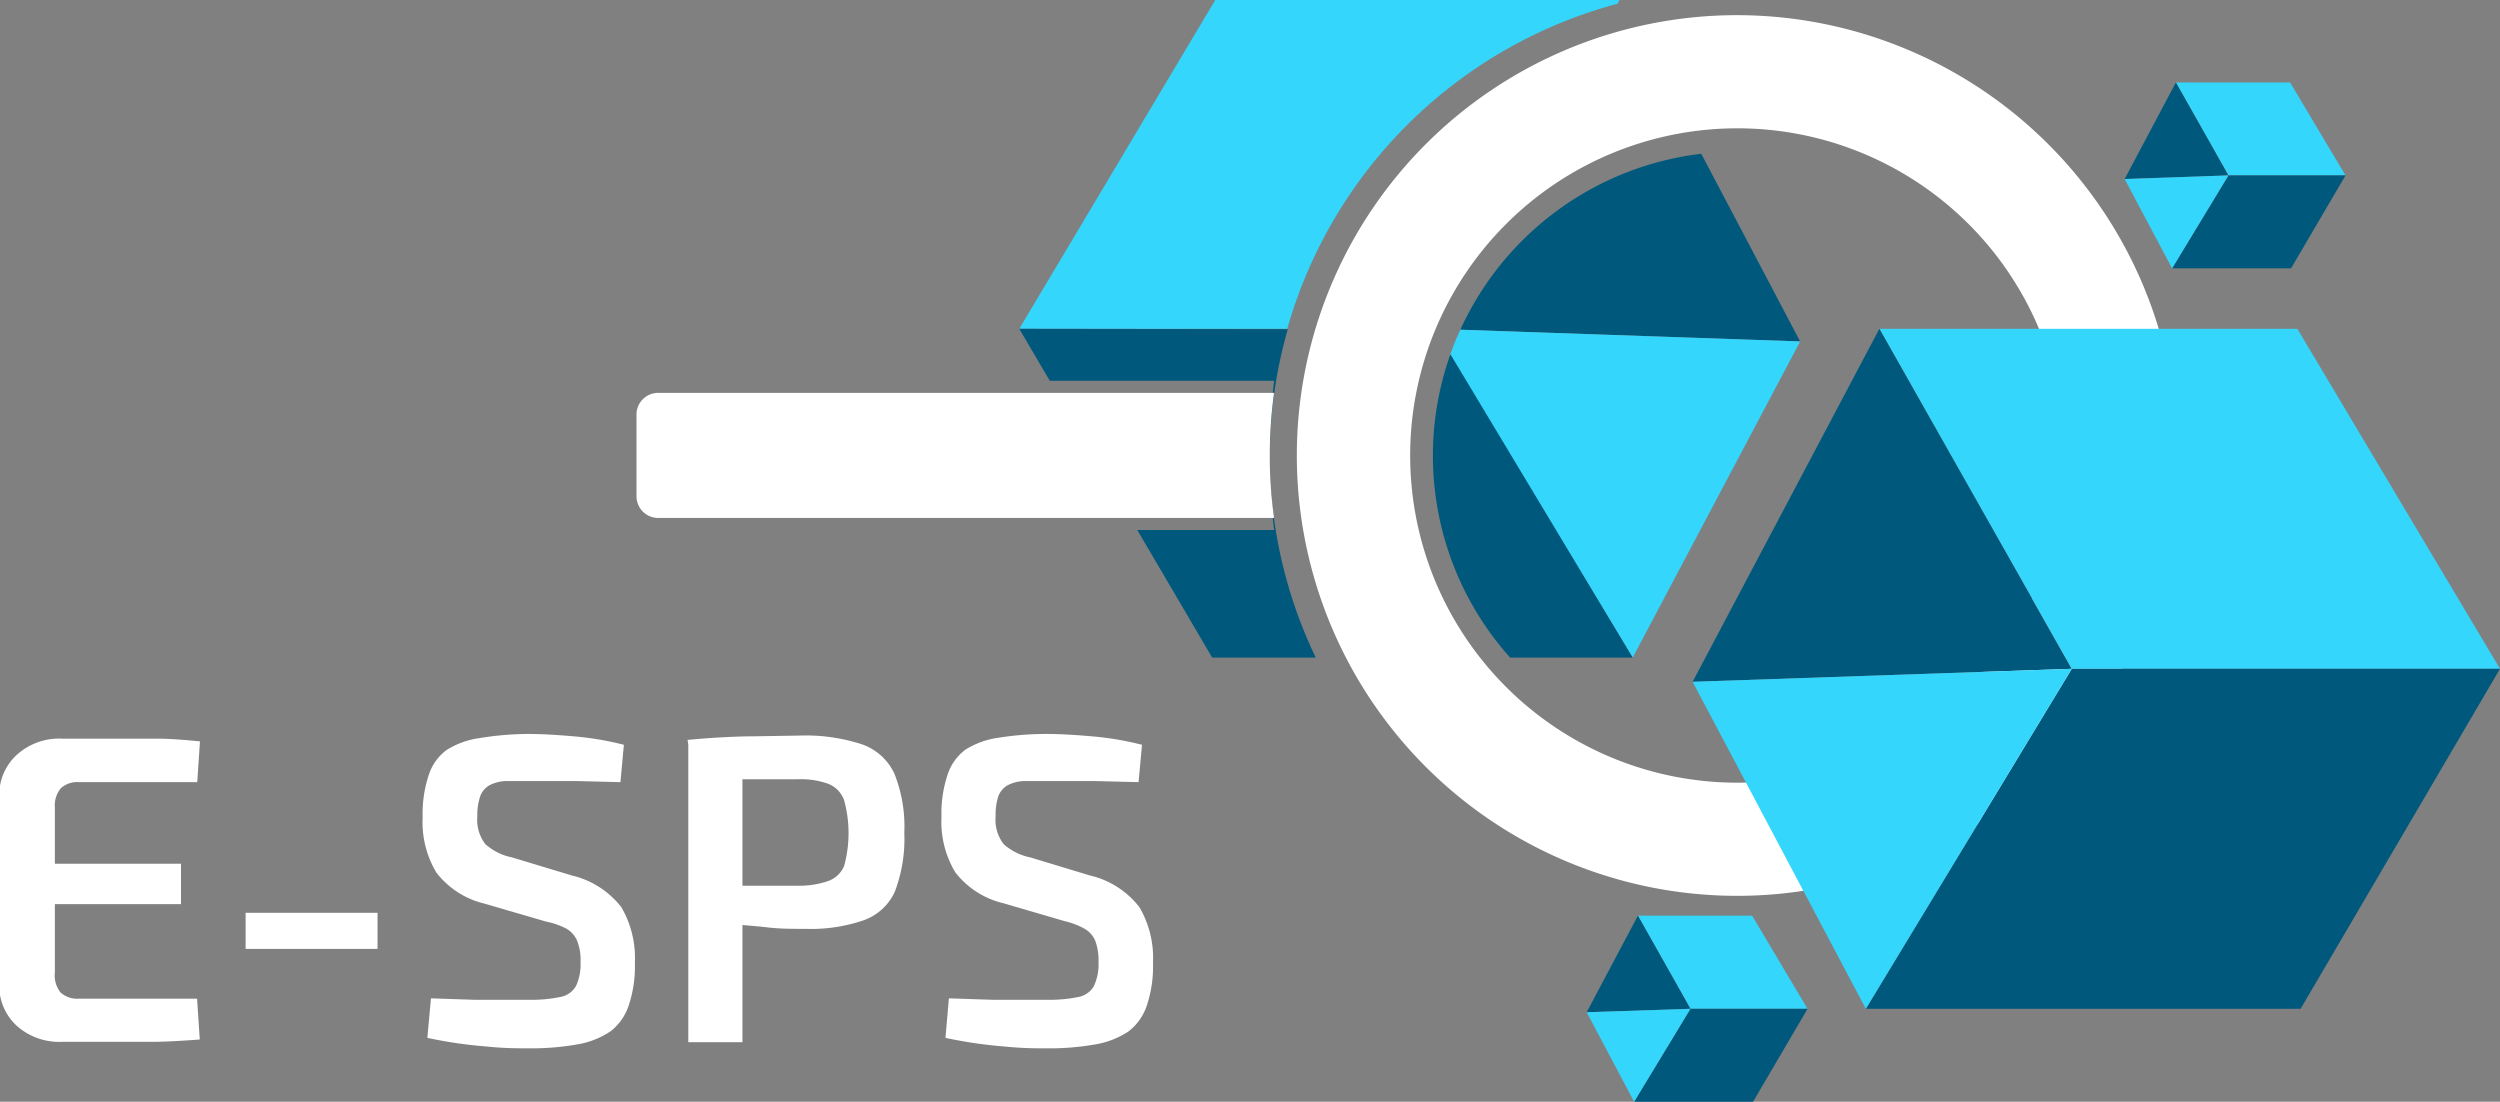 <svg xmlns="http://www.w3.org/2000/svg" viewBox="0 0 138.53 61.05"><rect x="0" y="0" width="138.53" height="61.05" fill="#808080" stroke="none"/><defs><style>.cls-1{fill:#35d6fc;}.cls-2{fill:#00597c;}.cls-3{fill:#fff;}</style></defs><g id="Calque_2" data-name="Calque 2"><g id="Calque_1-2" data-name="Calque 1"><polygon class="cls-1" points="129.97 9.72 123.48 9.72 120.57 4.57 126.9 4.57 129.97 9.72"/><polygon class="cls-2" points="120.36 14.87 123.48 9.72 129.97 9.72 126.95 14.87 120.36 14.87"/><polygon class="cls-2" points="120.57 4.57 123.48 9.72 117.73 9.92 120.57 4.57"/><polygon class="cls-1" points="120.36 14.87 123.48 9.72 117.73 9.92 120.36 14.87"/><polygon class="cls-1" points="100.16 55.9 93.67 55.9 90.76 50.74 97.09 50.74 100.16 55.9"/><polygon class="cls-2" points="90.55 61.05 93.67 55.9 100.16 55.9 97.14 61.05 90.55 61.05"/><polygon class="cls-2" points="90.76 50.74 93.67 55.9 87.92 56.09 90.76 50.74"/><polygon class="cls-1" points="90.55 61.05 93.67 55.9 87.92 56.09 90.55 61.05"/><path class="cls-1" d="M91.35.21,91.47,0H69.07L58.21,18.22H73.06A26,26,0,0,1,91.35.21Z" transform="translate(-1.73)"/><path class="cls-2" d="M82.65,18.27l18.83.65L96,8.52A16.86,16.86,0,0,0,82.65,18.27Z" transform="translate(-1.73)"/><path class="cls-1" d="M82.07,19.72,92.2,36.44l9.28-17.52-18.83-.65A14.13,14.13,0,0,0,82.07,19.72Z" transform="translate(-1.73)"/><path class="cls-2" d="M58.21,18.22,59.9,21.1H72.33a35.28,35.28,0,0,0-.24,4.14,25.82,25.82,0,0,1,1-7Z" transform="translate(-1.73)"/><path class="cls-2" d="M72.09,25.24a35.11,35.11,0,0,0,.24,4.13H64.75l4.15,7.07h5.74A25.78,25.78,0,0,1,72.09,25.24Z" transform="translate(-1.73)"/><path class="cls-3" d="M98,.84a24.4,24.4,0,1,0,24.39,24.4A24.43,24.43,0,0,0,98,.84Zm0,42.53a18.13,18.13,0,1,1,18.13-18.13A18.13,18.13,0,0,1,98,43.37Z" transform="translate(-1.73)"/><polygon class="cls-1" points="138.53 37.06 114.8 37.06 104.14 18.22 127.3 18.22 138.53 37.06"/><polygon class="cls-2" points="103.39 55.9 114.8 37.06 138.53 37.06 127.48 55.9 103.39 55.9"/><polygon class="cls-2" points="104.14 18.22 114.8 37.06 93.79 37.78 104.14 18.22"/><polygon class="cls-1" points="103.39 55.9 114.8 37.06 93.79 37.78 103.39 55.9"/><path class="cls-2" d="M82.1,19.63a16.77,16.77,0,0,0,3.31,16.81H92.2Z" transform="translate(-1.73)"/><path class="cls-3" d="M72.09,25.24a24.87,24.87,0,0,1,.24-3.47H38.19A1.2,1.2,0,0,0,37,23V27.5a1.2,1.2,0,0,0,1.2,1.2H72.33A24.72,24.72,0,0,1,72.09,25.24Z" transform="translate(-1.73)"/><path class="cls-3" d="M5.18,40.93H7.77c.88,0,1.75,0,2.61,0s1.67.08,2.43.15l-.15,2.26H6.1a1.34,1.34,0,0,0-1,.34,1.49,1.49,0,0,0-.33,1.07v9.14A1.51,1.51,0,0,0,5.09,55a1.38,1.38,0,0,0,1,.34h6.56l.15,2.26c-.76.06-1.57.11-2.43.13l-2.61,0H5.18a3.54,3.54,0,0,1-2.49-.86,3,3,0,0,1-1-2.32V44.12a3,3,0,0,1,1-2.32A3.5,3.5,0,0,1,5.18,40.93Zm-3,6.93h9.58V50.1H2.16Z" transform="translate(-1.73)"/><path class="cls-3" d="M22.65,50.58v2H15.34v-2Z" transform="translate(-1.73)"/><path class="cls-3" d="M31,40.67c.83,0,1.7.06,2.62.14a17.05,17.05,0,0,1,2.68.46l-.19,2.07-2.42-.06c-.92,0-1.8,0-2.64,0-.52,0-1,0-1.32,0a2.14,2.14,0,0,0-.89.24,1.15,1.15,0,0,0-.5.6,3.26,3.26,0,0,0-.16,1.11,2.19,2.19,0,0,0,.45,1.55,3.15,3.15,0,0,0,1.47.73l3.31,1a4.9,4.9,0,0,1,2.75,1.76,5.59,5.59,0,0,1,.75,3.08,6.85,6.85,0,0,1-.34,2.36,3,3,0,0,1-1,1.43,4.63,4.63,0,0,1-1.84.73,14.57,14.57,0,0,1-2.75.22c-.55,0-1.31,0-2.27-.1a24.77,24.77,0,0,1-3.3-.48l.2-2.19,2.4.08c.65,0,1.21,0,1.68,0H31a7.92,7.92,0,0,0,1.75-.15,1.26,1.26,0,0,0,.89-.6,2.84,2.84,0,0,0,.26-1.34,2.9,2.9,0,0,0-.19-1.18,1.42,1.42,0,0,0-.59-.67A4.2,4.2,0,0,0,32,51.07l-3.43-1a4.75,4.75,0,0,1-2.66-1.72,5.42,5.42,0,0,1-.76-3.06,6.75,6.75,0,0,1,.34-2.35,2.75,2.75,0,0,1,1-1.39,4.59,4.59,0,0,1,1.81-.65A16.93,16.93,0,0,1,31,40.67Z" transform="translate(-1.73)"/><path class="cls-3" d="M46,40.76a10.09,10.09,0,0,1,3.48.48,3.11,3.11,0,0,1,1.81,1.63,7.9,7.9,0,0,1,.55,3.27,8.24,8.24,0,0,1-.53,3.28A3,3,0,0,1,49.57,51a9,9,0,0,1-3.2.47c-.73,0-1.43,0-2.1-.08s-1.3-.11-1.87-.19-1.07-.17-1.47-.26a4.46,4.46,0,0,1-.85-.23l.07-1.63h5.79a4.93,4.93,0,0,0,1.68-.26A1.52,1.52,0,0,0,48.5,48a6.86,6.86,0,0,0,0-3.67,1.53,1.53,0,0,0-.88-.9,4.51,4.51,0,0,0-1.68-.25c-1.43,0-2.65,0-3.67,0s-1.72,0-2.09.07L39.83,41c.65-.06,1.26-.11,1.84-.14s1.2-.06,1.87-.06ZM42.87,41V57.75h-3V41Z" transform="translate(-1.73)"/><path class="cls-3" d="M59.72,40.67c.82,0,1.69.06,2.61.14a17.05,17.05,0,0,1,2.68.46l-.19,2.07-2.42-.06c-.91,0-1.79,0-2.64,0-.51,0-1,0-1.32,0a2.18,2.18,0,0,0-.89.24,1.2,1.2,0,0,0-.5.6,3.3,3.3,0,0,0-.15,1.11,2.19,2.19,0,0,0,.45,1.55,3.15,3.15,0,0,0,1.47.73l3.3,1a4.86,4.86,0,0,1,2.75,1.76,5.59,5.59,0,0,1,.75,3.08,6.85,6.85,0,0,1-.34,2.36,3,3,0,0,1-1,1.43,4.68,4.68,0,0,1-1.85.73,14.5,14.5,0,0,1-2.75.22c-.55,0-1.31,0-2.27-.1a24.64,24.64,0,0,1-3.29-.48l.19-2.19,2.41.08c.65,0,1.2,0,1.67,0h1.32a8,8,0,0,0,1.75-.15,1.26,1.26,0,0,0,.88-.6,2.84,2.84,0,0,0,.26-1.34,3.11,3.11,0,0,0-.18-1.18,1.39,1.39,0,0,0-.6-.67,4.06,4.06,0,0,0-1.07-.41l-3.42-1a4.74,4.74,0,0,1-2.67-1.72,5.42,5.42,0,0,1-.76-3.06,6.75,6.75,0,0,1,.34-2.35,2.81,2.81,0,0,1,1-1.39,4.65,4.65,0,0,1,1.81-.65A17,17,0,0,1,59.72,40.67Z" transform="translate(-1.73)"/></g></g></svg>